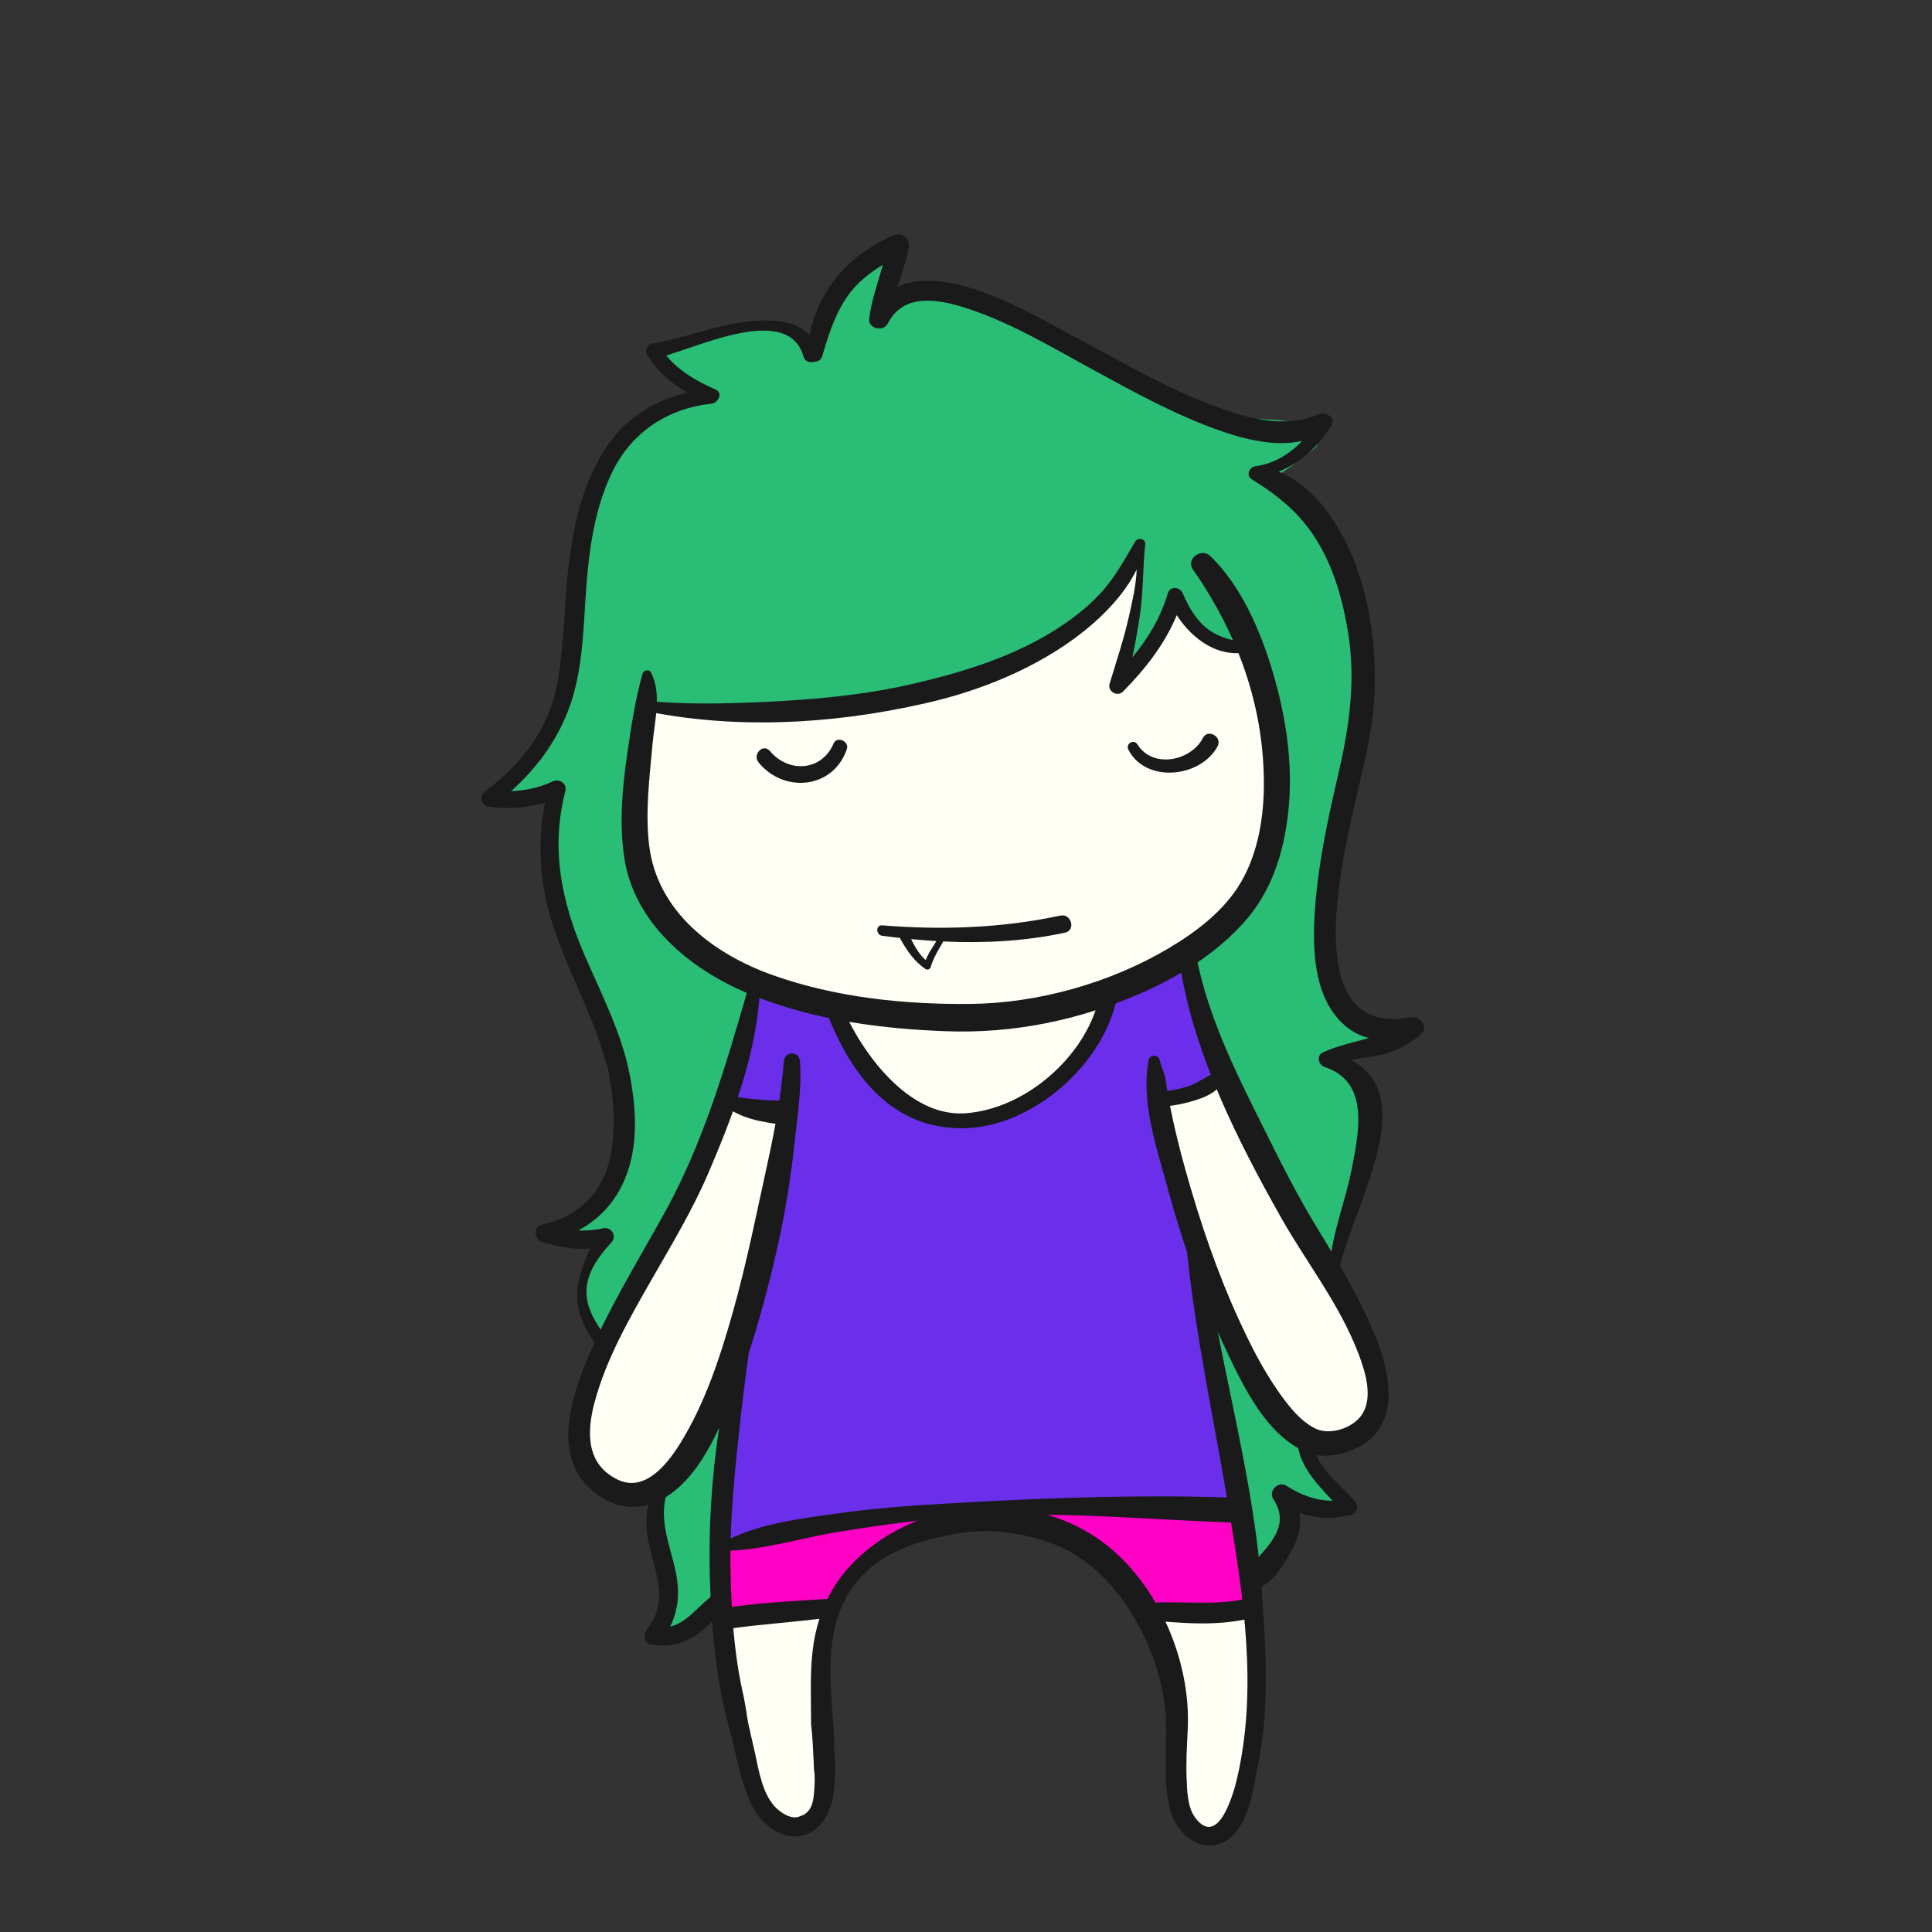 <!DOCTYPE svg PUBLIC "-//W3C//DTD SVG 1.1//EN" "http://www.w3.org/Graphics/SVG/1.1/DTD/svg11.dtd"><svg version="1.1" id="Layer_1" xmlns="http://www.w3.org/2000/svg" xmlns:xlink="http://www.w3.org/1999/xlink" x="0px" y="0px" width="600px" height="600px" viewBox="0 0 600 600" enable-background="new 0 0 600 600" xml:space="preserve">
<rect x="0" y="0" width="600" height="600" fill="#333333" stroke="none"/>
<path fill="#fffff5" d="M423.801,420.873c-3.123-7.451-7.406-14.242-11.883-20.92c-0.45-5.402-4.109-10.451-6.722-15.02
	c-3.103-5.428-6.061-10.932-9.16-16.355c-2.008-3.512-4.122-7.002-6.369-10.406c-0.726-1.404-1.466-2.801-2.231-4.188
	c-0.639-1.156-1.3-2.305-1.977-3.447c-1.476-7.727-4.284-15.164-7.242-22.449c-3.982-9.816-7.964-19.648-12.066-29.413
	c-0.281-0.67-0.655-1.23-1.091-1.694c8.987-5.386,17.46-11.864,24.782-19.078c1.072-1.056,2.045-2.162,2.967-3.292
	c0.111-0.267,0.226-0.531,0.325-0.807c1.227-3.325,2.337-6.708,3.101-10.173c1.571-7.154,2.25-14.434,2.172-21.758
	c-0.084-7.896-0.628-15.782-1.226-23.665c-1.823-4.474-4.151-8.715-7.062-12.489c-0.062-0.276-0.123-0.554-0.186-0.827
	c-1.564-7.039-4.754-13.344-9.145-19.003c-0.056-0.071-0.117-0.137-0.172-0.208c-2.382-8.318-10.63-14.582-16.632-20.457
	c-7.003-6.855-13.012-12.084-22.597-14.933c-4.52-1.344-9.216-2.105-13.947-2.625c-6.475-2.355-13.062-4.392-19.86-5.283
	c-6.486-2.721-13.351-4.15-20.609-2.809c-5.467,1.01-9.317,4.636-13.401,7.917c-0.292,0.096-0.584,0.192-0.875,0.289
	c-17.29,3.257-32.859,9.624-46.644,21.301c-6.962,5.897-12.92,13.156-17.393,21.1c-3.657,6.496-5.297,12.704-4.642,19.477
	c-1.574,4.415-2.755,9.008-3.465,13.748c-0.814,5.435-1.266,10.739-0.802,16.22c0.108,1.279,0.242,2.556,0.386,3.832
	c-1.83,1.036-3.233,2.718-3.632,5.045c-0.43,2.508-0.475,5.374,0.213,7.876c0.152,0.553,0.367,1.036,0.607,1.492
	c1.43,9.652,4.692,18.406,11.236,26.507c7.347,9.096,18.076,14.842,28.69,19.21c0.029,0.012,0.059,0.021,0.088,0.034
	c-1.368,0.86-2.382,2.319-2.494,4.378c-1.26,23.15-11.254,45.09-21.069,65.748c-3.721,7.83-7.92,15.43-11.858,23.164
	c-4.726,5.562-9.113,12.045-11.521,18.898c-0.37,1.057-0.744,2.119-1.105,3.189c-1.89,2.854-3.418,5.809-4.408,8.906
	c-4.625,10.516-7.223,23.104,0.622,31.096c5.346,5.445,14.127,4.84,20.079,0.922c6.616-4.354,10.705-11.771,14.03-18.732
	c3.462-7.25,6.529-14.717,9.364-22.326c-0.266,4.227-0.333,8.461-0.304,12.701c-0.825,0.812-1.383,1.956-1.44,3.434
	c-0.021,0.555-0.054,1.106-0.089,1.66c-1.322,1.071-2.226,2.727-2.209,4.34c0.041,3.852,0.214,7.693,1.275,11.414
	c0.036,0.125,0.092,0.229,0.134,0.346c-1.11,8.152-1.98,16.33-2.131,24.566c-0.069,3.785-0.267,10.729,1.221,16.338
	c-0.004,2.68,0.061,5.361,0.214,8.039c-2.464,23.736,0.102,50.547,17.639,66.23c4.001,2.695,11.005,0.191,11.8-4.799
	c1.661-10.43,1.964-20.826,1.845-31.367c-0.104-9.206-0.607-18.639,0.803-27.771c1.703-11.031,9.644-18.137,17.381-25.342
	c4.017-1.4,8.021-2.859,12.045-4.232c8.378-1.752,16.831-2.855,25.435-2.727c8.824,0.133,17.578,1.938,25.438,5.922
	c2.105,3.946,4.421,7.826,7.822,11.338c4.146,4.283,8.866,7.029,12.71,10.969c2.49,6.656,3.105,13.746,3.396,20.898
	c0.011,0.025,0.021,0.051,0.031,0.076c2.307,6.102,2.979,12.654,3.536,19.111c0.618,7.158,0.756,14.504,2.789,21.449
	c0.697,2.391,1.55,4.764,2.753,6.949c4.089,2.664,10.11,0.869,11.726-4.354c5.771-18.686,7.737-37.979,7.438-57.504
	c-0.301-19.527-4.116-38.236-7.354-57.389c-2.857-16.92-4.251-34.367-7.313-51.297c1.521,3.188,3.157,6.314,4.947,9.377
	c2.388,4.08,4.561,9.1,7.975,12.58l0.041,0.062c0.067,0.867,0.29,1.764,0.712,2.676c0.535,1.156,1.127,2.27,1.745,3.361
	c1.65,3.66,4.318,7.914,7.593,11.631c0.331,0.527,0.67,1.156,0.698,1.443c0.433,4.371,4.512,6.305,7.824,5.709
	c4.146,2.297,8.594,3.025,12.854,0.865c1.464-0.549,2.82-1.479,3.841-2.801C428.681,436.451,426.613,427.584,423.801,420.873z
	 M360.48,346.246c-0.004-0.553,0.016-1.105,0.002-1.658c0.062,0.049,0.134,0.082,0.196,0.127c0.034,0.525,0.095,1.059,0.163,1.596
	C360.725,346.285,360.601,346.27,360.48,346.246z M367.413,367.807c-0.74-1.881-1.55-3.738-2.396-5.586
	c0.257,0.266,0.506,0.533,0.747,0.807c0.543,1.488,1.104,2.973,1.688,4.441C367.436,367.582,367.428,367.695,367.413,367.807z"></path>

<path fill="#2abd76" d="M413.708,464.292c-3.141-3.694-6.352-7.384-9.028-11.42c0.266-0.886,0.196-1.864-0.388-2.796
	c-1.461-2.331-2.215-4.354-5.254-4.843c-0.128-0.021-0.256-0.026-0.383-0.036c-0.202-1.07-0.357-2.144-0.468-3.197
	c-0.348-3.305-3.261-4.586-5.562-3.819c-3.258-7.314-6.845-14.552-9.512-21.983c0.033-0.728,0.046-1.454-0.006-2.194
	c-0.162-2.301-1.75-4.022-4.111-4.111c-0.333-0.013-0.667-0.021-1-0.034c-2.786-0.104-4.598,2.717-4,5.251
	c2.297,9.741,6.573,19.222,10.038,28.843c-1.533,1.031-2.509,2.912-1.997,5.422c1.474,7.227,2.797,14.381,5.498,21.163
	c0.186,2.44,0.259,4.888,0.241,7.299c-0.036,1.391-0.088,2.78-0.114,4.171c-0.133,7.016,9.954,6.681,10.668,0
	c0.174-1.633,0.267-3.244,0.293-4.838c1.161-1.021,1.99-2.469,2.123-4.162c0.199-2.535,0.178-5.019-0.012-7.464
	c2.562,2.271,5.61,4.069,9.241,5.156C413.902,471.866,416.055,467.054,413.708,464.292z"></path>
<path fill="#2abd76" d="M422.718,326.131c0.294-0.093,0.528-0.244,0.732-0.418c0.255,0.059,0.501,0.13,0.759,0.182
	c3.225,0.645,5.394-3.733,2.305-5.483c-4.975-2.818-10.194-6.253-13.314-11.163c-2.634-4.146-2.691-9.75-2.479-14.507
	c0.256-5.677,1.765-11.291,3.194-16.761c1.421-5.428,4.561-12.759,3.183-18.305c-0.252-1.014-0.855-1.893-1.648-2.58
	c1.027-2.847,1.717-5.856,2.383-8.708c1.554-6.658,2.492-13.422,3.294-20.208c1.378-11.66,3.756-18.859,1.625-30.429
	c-1.82-9.889-3.824-20.941-10-28.75c-2.498-4.424-10.2-11.956-12.5-14.25c-2.116-2.111-5.003-3.306-7.413-4.948
	c5.528-2.864,10.53-6.552,15.389-10.581c2.499-2.072,1.268-7.091-2.009-7.61c-6.977-1.107-13.776-1.556-20.854-1.582
	c-1.974-0.007-4.826,0.103-7.409,0.751c-0.545-0.69-1.2-1.317-1.967-1.845c-5.497-3.788-12.229-6.105-18.361-8.676
	c-6.762-2.835-13.639-5.4-20.362-8.321c-9.457-4.109-18.265-9.391-27.604-13.722c-7.549-3.499-15.731-7.036-24.243-6.345
	c-5.666,0.46-10.078,2.997-13.376,6.765c0.096-4.891,0.858-9.765,2.329-14.433c1.527-4.851-5.99-8.11-8.263-3.483
	c-3.556,7.238-10.298,12.322-13.302,19.896c-0.759,1.914-1.299,3.83-1.549,5.782c-0.261-0.19-0.522-0.38-0.783-0.567
	c-0.421-0.559-0.989-1.07-1.73-1.501c-1.685-0.98-3.263-2.109-4.948-3.089c-2.04-1.188-3.926-1.032-5.357-0.148
	c-1.001-0.667-2.27-1.017-3.728-0.809c-4.718,0.671-9.405,1.751-14.038,2.861c-1.216,0.292-2.087,0.93-2.679,1.735
	c-2.402,0.278-4.771,0.451-6.982,0.525c-1.893,0.063-3.147,1.587-3.464,3.209c-2.57-0.382-4.475,3.08-1.813,4.574
	c2.162,1.172,4.369,2.189,6.529,3.287c1.333,0.949,2.562,1.927,3.938,2.75c0.522,1.083,1.052,2.162,1.589,3.238
	c-0.419,0.185-0.839,0.368-1.257,0.555c-3.055,1.368-5.902,3.106-8.587,5.074c-3.604,1.193-6.872,3.29-9.764,5.718
	c-7.265,6.1-11.154,15.838-13.755,24.685c-2.991,10.175-5.251,20.952-6.225,31.518c-0.369,4.009-0.56,7.92-0.278,11.883
	c-0.496,2.478-0.824,5.018-1.457,7.447c-0.916,3.513-2.218,6.927-3.5,10.318c-2.016,5.333-3.842,10.429-4.776,15.907
	c-3.104,2.726-6.902,5.253-10.428,5.862c-1.503,0.259-2.051,1.416-1.906,2.572c-0.146,1.156,0.403,2.312,1.906,2.572
	c3.067,0.529,5.945,0.087,8.628-1.028c1.274,1.56,3.002,2.111,4.878,2.086c-0.476,2.273-0.792,4.626-0.876,7.122
	c-0.296,8.78,1.616,17.625,3.984,26.03c3.991,14.165,9.612,28.157,15.165,41.92c-0.987,1.244-1.583,2.854-1.528,4.799
	c0.248,8.693,6.001,16.161,6.854,24.818c0.379,3.85-1.75,8.39-3.273,11.834c-1.875,4.241-4.025,8.354-7.042,11.887
	c-0.554,0.647-0.873,1.345-1.004,2.038c-1.916,1.388-4.781,3.865-6.5,4.234c-2.021,0.435-1.421,3.322,0.465,3.438
	c1.882,0.113,3.438,1.283,5.367,1.283c1.578,0,3.347-0.489,4.759-1.166c1.229-0.588,0.414,0.368,1.53-0.368
	c-0.72,0.87,0.576,0.132-0.064,1.055c-3.573,3.03-7.329,7.609-7.413,12.398c-0.287,0.837-0.496,1.704-0.599,2.613
	c-0.598,5.256,0.946,10.385,5.743,13.155c2.541,1.472,6.938-0.344,6.489-3.724c-0.336-2.529-0.678-5.158-0.906-7.808
	c0.207-0.384,0.377-0.78,0.457-1.217c0.079-0.426,0.12-0.815,0.149-1.196c0.101-0.227,0.2-0.456,0.302-0.682
	c0.631-0.271,1.231-0.682,1.757-1.272c4.237-4.786,8.226-10.081,11.994-15.248c3.681-5.048,6.452-11.179,6.034-17.509
	c1.53-2.873,2.516-6.062,2.938-9.396c2.449-3.479,4.612-7.23,6.735-10.544c4.222-6.584,6.578-13.592,7.115-21.287
	c0.018-0.041,0.033-0.077,0.049-0.118c0.044-0.053,0.085-0.104,0.13-0.154l-0.025-0.021c0.023-0.031,0.048-0.064,0.071-0.102
	c-0.017,0.044-0.028,0.072-0.046,0.119c0.613-0.688,1.032-1.506,1.282-2.377c1.029-2.369,1.316-4.901,0.59-7.232
	c2.21-2.38,2.978-6.604,0.568-9.464c-7.479-8.876-19.062-12.292-26.856-20.602c-5.698-6.074-7.69-14.819-10.062-23.092
	c3.298-6.242,1.831-15.044,1.625-21.842c-0.019-0.633-0.05-1.265-0.076-1.897c0.711-5.716,1.333-11.403,1.503-17.166
	c0.209-0.53,0.423-1.058,0.622-1.592c14.686,4.104,31.701,1.118,46.645-0.017c19.254-1.463,39.48-4.084,57.521-11.279
	c1.522-0.607,3.024-1.256,4.518-1.928c0.645,2.34,3.296,3.938,6.229,2.643c4.491-1.985,8.64-5.556,12.645-8.396
	c4.177-2.963,8.146-6.156,11.858-9.681c3.632-3.445,6.523-6.646,8.993-11.077c1.146-2.055,2.48-4.559,3.465-7.172
	c0.791-1.02,1.561-2.057,2.312-3.104c0.286,2.594,0.605,5.195,0.752,7.767c0.022,0.982,0.051,1.965,0.077,2.944
	c-0.006,0.421,0.062,0.791,0.16,1.138c-0.296,2.149-0.646,4.256-0.968,6.233c-0.612,3.759-1.396,7.349-2.429,10.915
	c-0.613,2.001-1.267,3.977-1.945,5.915c-1.299,3.699,4.45,5.175,5.809,1.601c0.701-1.847,1.377-3.733,2.01-5.643
	c2.163-5.909,4.608-8.462,6.909-14.326c4.402,8.974,12.557,13.185,22.146,15.908c1.7,0.483,3.179-0.238,4.045-1.421
	c0.587,17.317,3.585,34.418,4.735,51.682c0.111,1.676,0.853,2.936,1.887,3.779c0.263,1.074,0.562,2.135,0.897,3.184
	c-2.452,3.855-4.146,8.849-5.818,12.535c-1.012,2.228-2.099,4.443-3.194,6.659c-4.431,5.128-9.247,10.035-12.744,15.787
	c-4.216-1.334-9.582,3.544-6.406,7.764c1.382,1.836,2.469,3.784,3.412,5.796c0.102,0.388,0.235,0.772,0.369,1.159
	c-0.279,0.58-0.384,1.304-0.197,2.179c3.402,15.938,12.367,30.2,16.772,45.892c0.804,2.863,2.748,4.254,4.883,4.555
	c2.215,5.326,4.371,10.682,6.182,16.152c0.751,2.269,2.479,3.422,4.332,3.688c0.647,1.979,1.24,3.98,1.786,6.003
	c1.34,4.964,7.79,3.363,8.337-1.128c1.097-8.99,7.308-14.688,9.082-23.502c1.609-7.988,2.695-16.596-1.334-23.666
	c-1.198-2.104-6.91-6.258-8.504-8.086c0.625-0.041,0.914-1.953,1.5-2C419.51,328.465,422.271,328.68,422.718,326.131z"></path>
<path fill="#2abd76" d="M220.132,441.209c-1.226,3.933-2.879,7.612-4.909,11.194c-1.08,1.901-2.287,3.771-3.898,5.261
	c-1.342,1.239-3.161,1.632-4.637,2.669c-2.779,1.953-3.432,4.904-2.726,7.428c-0.125,0.643-0.207,1.312-0.195,2.048
	c0.058,3.843,0.678,7.569,1.673,11.271c0.984,3.662,2.057,7.277,2.639,11.031c0.187,1.203,1.794,2.23,1.811,3.232
	c0.039,2.325-1.496,3.974-3.085,5.458c-3.261,3.058,0.889,7.975,4.62,5.988c3.163-1.681,5.31-3.908,6.793-6.477
	c0.534,0.258,1.129,0.411,1.783,0.411c1.01,0,1.993-0.412,2.764-1.066c1.936-1.188,2.705-3.843,1.558-6.055
	c-0.006-0.015-0.01-0.021-0.016-0.03c-0.003-0.047-0.015-0.123-0.042-0.244c-0.051-0.229-0.146-0.46-0.191-0.69
	c-0.01-0.049-0.073-0.085-0.073-0.122c0-0.008,0-0.012,0-0.019c0-1.786-1.138-3.325-2.762-3.868
	c0.145-1.959,0.221-3.954,0.245-5.945c0.071-5.837,0.694-11.339,1.689-17.093c0.619-3.577,1.459-7.091,1.718-10.718
	c0.236-3.31,0.199-6.403,0.59-9.619c0.138-0.823,0.27-1.646,0.386-2.466C226.614,439.051,221.282,437.521,220.132,441.209z"></path>

<path fill="#ff00c4" d="M282.84,470.354c-2.979-0.143-6.059,0.515-9.068,1.736c-2.522,0.256-5.071,0.346-7.707,0.394
	c-4.866,0.088-9.838,1.229-14.631,2.008c-5.414,0.879-11.441,1.371-15.609,5.045c-1.807-0.01-3.608,0.021-5.412,0.178
	c-0.652-0.233-1.368-0.262-2.105,0.043c-0.478,0.232-0.981,0.387-1.511,0.461c-3.232,0.773-3.698,5.248-1.299,6.982
	c-0.534,2.108-0.552,4.387-0.217,6.562c-0.532,0.947-1.023,1.939-1.461,2.992c-1.129,2.717,1.714,6.162,4.52,5.935
	c9.498-0.771,18.474-4.437,28-4.902c1.558-0.076,3.365-1.084,3.649-2.779c0.396-2.358,1.758-4.545,3.418-6.516
	c0.478-0.193,0.947-0.392,1.396-0.584c1.171-0.506,2.128-1.312,3.021-2.211c0.922-0.931,1.331-1.904,1.546-3.041
	c1.609-1.363,3.339-2.609,5.185-3.607c2.993-0.967,6.008-1.881,9.122-2.512C287.303,475.799,286.244,470.516,282.84,470.354z"></path>
<path fill="#ff00c4" d="M384.902,483.518c-0.207-0.87-0.527,0.67-0.277-4.205c-0.347-2.41,0-0.938-0.125-2.125
	c0.562-2.562-1.095-7.02-3.66-7c-14.504,0.115-28.975-5.334-43.504-2.327c-0.414,0.086-0.782,0.262-1.11,0.487
	c-1.117-0.229-2.328-0.28-3.341-0.422c-0.307-0.043-0.606-0.059-0.91-0.09c-0.023-0.004-0.047-0.01-0.069-0.014
	c-0.025-0.004-0.047-0.011-0.072-0.013c-2.181-0.209-4.305,0.189-6.487,0.189c-0.002,0-0.345,0-0.345,0v0.012
	c0,0.017-0.033,0.029-0.136,0.045c-0.988,0.164-0.936,1.519-0.298,2.041c-0.81,0.785-0.849,2.439,0.315,2.968
	c9.705,4.395,21.246,8.303,26.521,18.161c5.604,10.478,18.776,10.582,29.427,10.021c1.042-0.057,1.913-0.404,2.597-0.953
	c1.681,0.512,3.715-0.533,3.916-2.793C387.77,492.691,385.997,488.137,384.902,483.518z"></path>

<path fill="#6b2feb" d="M384.214,461.52c0.03-0.008,0.061-0.018,0.089-0.024c-0.524-1.418-1.158-2.775-1.82-4.107
	c-1.764-4.09-3.185-8.34-4.399-12.67c1.132-4.533,0.657-10.321,0.548-13.375c-0.319-8.928-1.636-17.86-3.119-26.66
	c-1.146-6.805-3.956-13.647-6.504-20.251c0.016-0.541-0.011-1.089-0.092-1.64c-0.554-3.787-2.327-7.194-3.626-10.767
	c-1.526-4.196-2.723-8.561-3.825-12.885c-1.332-5.229-1.89-10.604-2.609-15.938c1.789,0.479,3.771,0.368,5.361-0.425
	c3.812-1.901,7.996-2.887,11.794-4.854c2.777-1.438,4.256-5.959,2.254-8.594c-5.687-7.48-4.557-17.268-7.135-25.926
	c-0.96-3.227-4.147-4.95-7.385-4.193c-6.06,1.417-10.6,4.867-14.187,9.294c-3.128,0.373-4.858,2.974-5.263,5.994
	c-0.03,0.229-0.083,0.44-0.12,0.664c-1.473,0.541-2.762,1.762-3.438,3.792c-0.633,1.895-0.979,3.779-1.072,5.699
	c-3.238,3.927-7.617,7.076-11.569,10.601c-1.014,0.904-1.538,1.995-1.694,3.125c-6.062,0.847-12.225,5.073-17.617,7.308
	c-7.305,3.022-14.816,2.94-22.25,0.442c-11.883-3.993-19.105-14.625-26.003-24.667c0.021-0.716-0.034-1.425-0.233-2.21
	c-0.304-1.2-1.075-2.524-1.149-3.754c-0.082-1.347-1.681-1.722-2.437-0.659c-0.146,0.206-0.269,0.415-0.391,0.624
	c-0.05-0.067-0.099-0.137-0.148-0.204c-0.482-0.656-1.059-1.113-1.676-1.427c-2.231-3.479-8.395-3.206-12.156-3.103
	c-0.584,0.017-1.15,0.131-1.686,0.324c-0.289-0.203-0.575-0.408-0.858-0.613c-4.555-3.285-9.499,2.103-8.603,6.613
	c0.006,0.029,0.01,0.06,0.016,0.088c-1.017,0.789-1.845,1.821-2.286,3.088c-1.375,3.942-2.123,8.088-1.829,12.269
	c0.005,0.076,0.019,0.146,0.026,0.222c-2.887,0.664-4.659,3.627-3.079,6.5c2.066,3.758,6.741,5.062,10.649,5.973
	c2.266,0.527,4.822,0.91,7.228,0.717c-0.001,11.16-1.714,22.5-1.192,33.59c0.051,1.094,0.328,2.07,0.76,2.928
	c-4.13,8.861-6.095,19.146-7.123,28.795c-0.125,0.394-0.238,0.789-0.354,1.185c-0.325,0.406-0.583,0.895-0.748,1.471
	c-3.222,11.312-5.787,23.865-5.097,35.623c-0.448,2.49-1.648,5.842-2,8.334c-0.388,2.082-0.045,3.249-0.333,5.333
	c-0.456,0.494,0.414,0.536,0.496,1.333c-0.032,0.672,0.016,1.34,0.143,2c0.013,0.096,0.039,0.18,0.057,0.271
	c0.057,0.743,0.111,1.485,0.17,2.229c0.008,0.105,0.036,0.189,0.052,0.287c-1.676,1.969-2.402,4.295-1.566,7.084
	c0.607,2.027,3.56,3.34,5.224,1.711c1.597,1.687,4.13,2.438,6.867,0.938c17.557-7.187,38.763-7.993,56.891-9.187
	c7.692-0.508,11.898-2.901,19.589-3.427c1.839,0.358,3.667,0.563,5.301,0.699c6.853,0.565,13.8,0.705,20.627-0.158
	c5.235-0.662,10.4-1.623,15.664-2.06c5.993,2.896,12.329,3.656,19.011,3.101c0.483-0.039,0.936-0.129,1.356-0.254
	C379.636,470.428,385.386,466.555,384.214,461.52z"></path>

<g>
	<path fill="#1A1A1A" d="M423.163,406.209c-4.354-8.998-9.647-17.508-14.821-26.045c-6.675-11.016-12.323-22.676-18.068-34.195
		c-7.579-15.195-14.788-30.41-18.365-47.083c5.307-3.607,10.229-7.754,14.488-12.512c8.616-9.622,12.323-21.681,13.7-34.318
		c1.584-14.538-0.715-29.608-4.881-43.54c-3.786-12.662-9.725-26.516-19.356-35.847c-2.726-2.64-7.691,0.871-5.398,4.166
		c13.619,19.575,21.781,41.418,22.042,65.493c0.116,10.798-1.616,22.225-7.124,31.662c-5.175,8.865-13.824,15.376-22.499,20.53
		c-18.053,10.727-40.441,17.032-61.447,17.256c-20.624,0.221-41.908-2.006-61.425-8.931c-18.381-6.521-35.912-19.696-38.407-40.287
		c-1.278-10.546,0.13-21.12,1.06-31.621c0.625-7.068,2.922-15.557-0.481-22.065c-0.591-1.13-2.3-0.809-2.627,0.343
		c-2.232,7.844-3.524,16.325-4.705,24.51c-1.56,10.814-2.579,21.583-0.999,32.452c2.96,20.365,20.157,34.565,38.075,42.176
		c-6.567,22.816-13.621,46.576-25.089,67.484c-8.674,15.812-18.322,31.035-25.067,47.836c-5.168,12.873-9.756,29.578,2.661,39.662
		c8.357,6.789,17.976,5.875,25.903-1.01c5.7-4.947,9.731-11.91,13.024-18.959c-2.392,15.482-3.315,31.02-2.899,46.678
		c0.427,16.064,1.99,32.576,6.394,48.08c0.088,0.309,0.186,0.621,0.278,0.934c1.946-0.383,3.894-0.744,5.847-1.092
		c-0.515-2.232-0.962-4.475-1.241-6.73c-0.137-0.668-0.257-1.355-0.367-2.047c-0.128-0.67-0.249-1.346-0.354-2.025
		c-3.084-13.184-3.937-26.875-4.151-40.367c-0.245-15.398,1.384-30.393,3.051-45.684c0.769-7.051,1.672-14.066,2.654-21.068
		c2.686-8.141,4.942-16.432,7.002-24.729c3.243-13.061,5.641-26.098,7.072-39.477c0.92-8.596,2.421-17.584,1.795-26.248
		c-0.233-3.229-4.739-3.211-5,0c-0.851,10.479-2.698,20.814-4.953,31.072c-3.44,15.654-6.532,31.389-10.891,46.826
		c-3.961,14.027-8.635,28.33-16.361,40.789c-4.136,6.672-11.081,15.242-19.383,11.244c-9.81-4.725-9.703-14.648-7.208-23.992
		c3.624-13.572,10.888-26.197,17.817-38.305c6.196-10.826,12.52-21.279,17.458-32.762c7.374-17.148,14.464-35.773,15.913-54.537
		c18.371,7.039,38.378,9.604,57.929,10.332c20.947,0.779,41.149-3.383,60.372-11.703c4.333-1.875,8.605-4.021,12.712-6.454
		c4.708,26.616,17.62,52.239,30.732,75.567c8.06,14.34,18.437,27.264,24.331,42.795c2.127,5.604,4.82,14.037,0.649,19.414
		c-2.971,3.828-9.704,5.881-13.994,3.797c-4.979-2.42-8.774-7.521-11.845-11.947c-4.644-6.691-8.348-14.037-11.753-21.416
		c-6.929-15.02-12.276-30.824-16.742-46.734c-1.86-6.627-3.509-13.32-4.851-20.072c-0.531-2.67-0.986-5.354-1.355-8.051
		c-0.29-2.113-1.438-4.203-1.895-6.328c-0.356-1.662-3.039-1.691-3.375,0c-2.537,12.783,2.379,26.979,5.718,39.299
		c1.858,6.855,3.914,13.68,6.184,20.432c2.729,26.465,8.467,52.533,12.82,78.762c4.628,27.883,9.206,56.408,2.769,84.443
		c-1.034,4.504-5.738,21.914-12.935,12.596c-2.579-3.34-2.64-8.588-2.798-12.59c-0.199-5.041,0.126-10.102,0.363-15.133
		c0.976-20.656-8.709-43.875-24.867-56.836c-20.366-16.336-51.502-15.779-72.273-0.607c-11.505,8.402-17.736,19.145-19.38,33.361
		c-0.845,7.305-0.447,14.984-0.459,22.598c2.242-0.23,4.486-0.436,6.729-0.592c-0.076-2.055-0.188-4.109-0.323-6.158
		c-0.882-13.418-0.973-27.004,8.108-37.893c7.24-8.68,18.27-12.104,28.976-14.236c10.63-2.117,21.176-0.918,31.281,2.738
		c20.622,7.461,34.548,33.715,35.415,54.77c0.384,9.297-1.01,18.672,1.259,27.828c1.666,6.721,8.573,13.586,15.977,10.496
		c8.469-3.535,9.771-16.455,11.369-24.191c3.69-17.863,2.419-36.975,1.12-55.023c-1.938-26.941-8.469-53.164-13.624-79.623
		c0.935,2.117,1.896,4.223,2.887,6.312c5.307,11.189,12.634,26.344,24.966,31.203c5.557,2.189,11.771,0.566,16.828-2.223
		c5.909-3.26,8.457-9.617,8.388-16.096C431.141,423.492,427.124,414.395,423.163,406.209z"></path>
	<path fill="#1A1A1A" d="M259.09,542.25c-0.115-2.881-0.161-5.869-0.5-8.75c-1.932,0.396-4.771,1.654-6.706,1.951
		c0.531,4.338,0.581,8.049,0.831,11.924c0.034,0.531,0.054,1.225,0.056,2.006c0.435,2.518,0.191,5.445,0.009,7.703
		c-0.161,1.986-0.639,4.543-2.324,5.883c-0.469,0.479-1.115,0.82-1.802,0.982c-2.66,1.51-6.459-1.125-8.111-2.979
		c-3.825-4.291-4.924-11.176-6.068-16.531c-0.54-2.527-1.193-5.057-1.756-7.598c-1.612-0.342-4.28,0.416-5.899,0.92
		c1.993,8.107,3.265,16.42,7.205,23.895c3.387,6.426,12.128,11.682,18.86,6.672C260.585,562.598,259.422,550.533,259.09,542.25z"></path>
</g>

<path fill="#1A1A1A" d="M373.573,229.176c-3.676,7.143-15.558,9.681-20.33,2.004c-1.112-1.788-3.757-0.221-2.809,1.641
	c5.354,10.484,22.339,8.768,27.672-0.996C379.734,228.845,375.117,226.175,373.573,229.176z"></path>
<path fill="#1A1A1A" d="M258.897,230.865c-3.672,8.664-13.986,9.291-19.79,2.368c-2.083-2.485-5.545,1.068-3.535,3.535
	c7.958,9.773,23.3,8.181,27.438-4.169C263.812,230.203,259.896,228.51,258.897,230.865z"></path>

<path fill="#1A1A1A" d="M388.349,199.734c-4.211-0.59-8.13-1.161-11.837-3.396c-4.349-2.622-7.234-7.429-9.154-11.988
	c-0.891-2.117-3.973-2.524-4.715,0c-2.204,7.495-6.158,13.951-10.996,19.831c0.96-4.526,1.783-9.083,2.437-13.654
	c1.024-7.166,0.8-14.359,1.586-21.526c0.189-1.729-2.315-2.166-3.109-0.842c-3.377,5.631-6.222,11.12-10.716,16.006
	c-4.544,4.94-9.97,8.956-15.69,12.42c-12.83,7.768-27.62,12.27-42.136,15.668c-15.199,3.558-30.625,4.977-46.181,5.714
	c-12.954,0.613-25.913,0.9-38.836-0.466c-1.69-0.179-2.037,2.595-0.399,2.946c29.054,6.236,59.527,4.564,88.382-1.945
	c15.142-3.416,29.933-9.034,42.931-17.61c8.616-5.686,18.24-14.11,23.093-24.032c-0.186,4.911-1.352,9.855-2.416,14.596
	c-1.589,7.08-3.897,13.947-6,20.881c-0.731,2.413,2.442,4.191,4.176,2.431c6.907-7.015,12.948-14.698,16.682-23.719
	c4.967,7.706,13.451,13.745,22.9,11.218C389.517,201.954,389.688,199.922,388.349,199.734z"></path>
<path fill="#1A1A1A" d="M438.153,315.928c-34.021,6.512-21.896-45.863-17.976-63.772c2.794-12.766,6.412-25.164,6.771-38.323
	c0.524-19.167-3.714-40.861-15.756-56.247c-3.729-4.765-8.522-8.861-14.06-11.095c2.006-0.866,3.969-1.835,5.884-3.125
	c4.186-2.819,7.589-6.799,10.35-10.982c1.686-2.554-1.48-4.721-3.751-3.751c-11.142,4.763-23.355,1.034-34.104-3.148
	c-14.729-5.729-28.511-13.823-42.437-21.218c-12.444-6.608-38.674-22.675-54.376-15.137c1.314-4.039,2.715-8.051,3.469-12.256
	c0.536-2.992-2.118-4.901-4.828-3.711c-13.919,6.113-22.993,16.651-25.926,30.931c-4.536-4.829-12.02-5.001-19.136-4.229
	c-10.247,1.112-19.789,5.237-29.903,6.875c-1.517,0.246-2.109,2.247-1.401,3.445c3.054,5.169,7.489,8.836,12.515,11.718
	c-9.187,2.192-17.377,6.731-23.414,14.56c-7.706,9.993-11.036,22.471-12.892,34.757c-2.041,13.516-1.65,27.249-4.066,40.732
	c-2.588,14.449-10.933,25.052-22.417,33.829c-2.104,1.608-1.326,4.466,1.298,4.792c5.891,0.733,11.702,0.318,17.274-1.358
	c-2.574,12.883-1.625,25.549,2.49,38.259c4.241,13.102,11.007,25.254,15.196,38.372c3.32,10.398,4.668,21.472,2.782,32.269
	c-2.077,11.887-9.716,19.679-21.472,22.235c-2.783,0.604-2.467,4.531,0,5.303c4.802,1.503,9.996,2.546,15.037,2.063
	c-1.932,4.215-3.607,8.621-3.993,13.16c-0.544,6.401,2.4,12.082,5.96,17.135c1.485,2.106,4.985,0.034,3.454-2.02
	c-2.986-4.003-6.238-8.712-6.555-13.836c-0.403-6.517,3.571-11.75,7.693-16.289c1.809-1.992,0.038-4.969-2.566-4.408
	c-2.661,0.573-5.194,0.772-7.699,0.684c6.302-3.361,11.312-8.616,14.306-15.6c4.399-10.262,3.759-21.877,1.693-32.615
	c-2.536-13.184-8.895-25.326-14.154-37.56c-7.126-16.577-10.466-32.857-5.865-50.655c0.625-2.418-1.858-3.993-3.931-3.021
	c-4.106,1.925-8.467,2.824-12.902,2.996c7.632-6.875,13.713-14.886,17.574-24.675c4.707-11.936,4.802-25.388,5.708-38.011
	c0.876-12.223,2.62-24.907,7.944-36.069c5.984-12.545,17.261-20.12,31.026-21.556c2.054-0.214,3.609-3.368,1.199-4.426
	c-5.902-2.59-11.256-5.656-15.28-10.546c12.679-3.815,38.008-15.463,42.61,0.278c0.47,1.606,1.995,2.036,3.254,1.668
	c1.079,0.05,2.215-0.493,2.568-1.702c1.925-6.607,3.958-13.123,7.957-18.801c2.813-3.995,6.688-7.092,10.886-9.613
	c-1.565,5.543-3.542,10.97-4.268,16.766c-0.384,3.067,4.403,4.157,5.729,1.552c4.89-9.616,15.548-7.701,24.22-4.928
	c13.737,4.392,26.471,12.05,39.066,18.924c13.191,7.199,26.489,14.571,40.744,19.474c7.469,2.568,16.612,4.732,24.645,2.938
	c-3.732,4.133-9.159,7.165-14.329,7.804c-2.113,0.261-3.171,2.904-1.129,4.167c8.254,5.101,14.99,10.592,20.133,18.994
	c5.322,8.697,8.13,18.816,9.706,28.813c2.382,15.102,0.253,29.358-3.166,44.007c-3.39,14.521-6.538,29.229-7.317,44.159
	c-0.627,12.009,0.247,26.854,10.773,34.629c1.867,1.379,3.95,2.282,6.142,2.83c-4.823,1.389-9.849,2.355-14.375,4.526
	c-2.038,0.978-1.262,3.858,0.584,4.467c14.096,4.653,10.628,20.222,8.5,31.389c-2.271,11.919-8.212,24.956-6.851,37.255
	c0.14,1.26,1.94,1.313,2,0c0.882-19.415,28.591-58.13,4.539-70.811c2.76-0.541,5.547-0.838,8.448-1.426
	c5.062-1.024,9.287-3.257,13.266-6.511C443.951,319.045,440.965,315.39,438.153,315.928z"></path>
<path fill="#1A1A1A" d="M220.276,496.276c-3.992,3.256-7.298,7.764-12.158,8.89c2.557-5.152,3.015-10.646,1.8-16.694
	c-1.707-8.501-5.477-16.093-2.809-24.891c0.708-2.336-2.962-3.969-3.998-1.686c-3.091,6.815-2.856,13.119-0.971,20.228
	c2.279,8.591,4.889,16.067-1.156,23.861c-1.181,1.523-1.085,4.312,1.258,4.765c9.066,1.753,17.425-3.716,21.862-11.519
	C225.55,496.688,222.344,494.59,220.276,496.276z"></path>
<path fill="#1A1A1A" d="M420.776,466.224c-5.519-6.089-13.042-11.306-13.464-20.224c-0.141-2.965-4.724-2.99-4.625,0
	c0.289,8.754,5.698,14.227,11.166,20.061c-5.099,0.018-9.922-1.792-14.35-4.633c-2.489-1.597-5.697,1.582-4.076,4.076
	c3.634,5.589,2.016,10.002-1.842,14.896c-2.464,3.126-6.27,6.23-5.898,10.6c0.12,1.409,1.399,2.745,2.928,2.229
	c5.118-1.727,8.748-8.401,11.133-12.925c1.813-3.438,2.385-6.983,1.836-10.426c5.155,1.692,10.64,2.006,16.084,0.544
	C421.564,469.913,422.021,467.597,420.776,466.224z"></path>

<path fill="#1A1A1A" d="M256.84,496.562c-10.521,0.652-20.943,1.164-31.38,2.744c-4.239,0.641-2.392,6.951,1.761,6.389
	c9.842-1.336,19.767-1.961,29.62-3.258C260.477,501.959,260.708,496.324,256.84,496.562z"></path>
<path fill="#1A1A1A" d="M387.009,496.486c-9.776,2.291-20.21,0.604-30.169,1.326c-3.479,0.252-3.443,5.072,0,5.375
	c10.78,0.951,21.175,1.879,31.831-0.674C392.592,501.574,390.928,495.568,387.009,496.486z"></path>

<path fill="#1A1A1A" d="M329.269,284.348c-18.148,3.89-36.808,4.522-55.269,3.027c-2.127-0.172-2.016,2.981,0,3.25
	c1.843,0.246,3.69,0.466,5.539,0.671c0.03,0.151,0.078,0.305,0.166,0.461c2.002,3.553,4.311,6.89,7.737,9.198
	c0.594,0.4,1.451-0.002,1.625-0.661c0.554-2.1,1.569-3.917,2.635-5.79c0.385-0.676,0.851-1.389,1.221-2.133
	c12.662,0.603,25.345-0.048,37.81-2.72C334.198,288.909,332.728,283.607,329.269,284.348z M289.65,294.128
	c-0.861,1.28-1.596,2.622-2.169,4.04c-1.996-1.804-3.351-4.098-4.524-6.519c2.608,0.25,5.22,0.457,7.833,0.61
	C290.416,292.897,290.047,293.538,289.65,294.128z"></path>

<path fill="#1A1A1A" d="M383.34,465.125c-27.6-0.998-55.169-0.076-82.732,1.443c-13.216,0.729-26.644,1.488-39.752,3.338
	c-12.703,1.793-27.857,3.424-38.799,10.609c-0.472,0.309-0.285,1.021,0.284,1.047c12.646,0.574,25.742-3.863,38.178-5.848
	c14.006-2.236,27.766-4.193,41.947-4.93c26.947-1.398,53.944,1.117,80.875,2.09C388.34,473.057,388.322,465.305,383.34,465.125z"></path>
<path fill="#1A1A1A" d="M247.391,344.303c-2.02-2.976-5.388-2.43-8.662-2.596c-4.071-0.207-8.396-0.74-12.423-1.395
	c-1.942-0.314-3.057,2.046-1.349,3.199c3.709,2.504,7.154,3.896,11.541,4.736c3.713,0.711,8.4,1.947,10.894-1.549
	C247.848,346.059,247.827,344.945,247.391,344.303z"></path>
<path fill="#1A1A1A" d="M376.775,333.451c-2.569,1.012-4.633,2.807-7.314,3.742c-3.085,1.076-6.382,1.604-9.621,1.932
	c-3.012,0.307-3.057,5.039,0,4.75c3.698-0.35,7.346-0.941,10.903-2.031c2.892-0.887,7.03-2.391,8.432-5.271
	C379.897,335.088,378.681,332.701,376.775,333.451z"></path>
<path fill="#1A1A1A" d="M341.249,310.286c-4.305,18.076-23.061,34.3-41.669,35.462c-17.568,1.096-32.018-18.902-38.027-33.041
	c-1.132-2.662-5.722-0.729-4.684,1.975c7.395,19.254,20.283,36.225,42.711,35.701c20.677-0.482,41.954-18.881,46.852-38.668
	C347.265,308.348,342.051,306.918,341.249,310.286z"></path>
</svg>